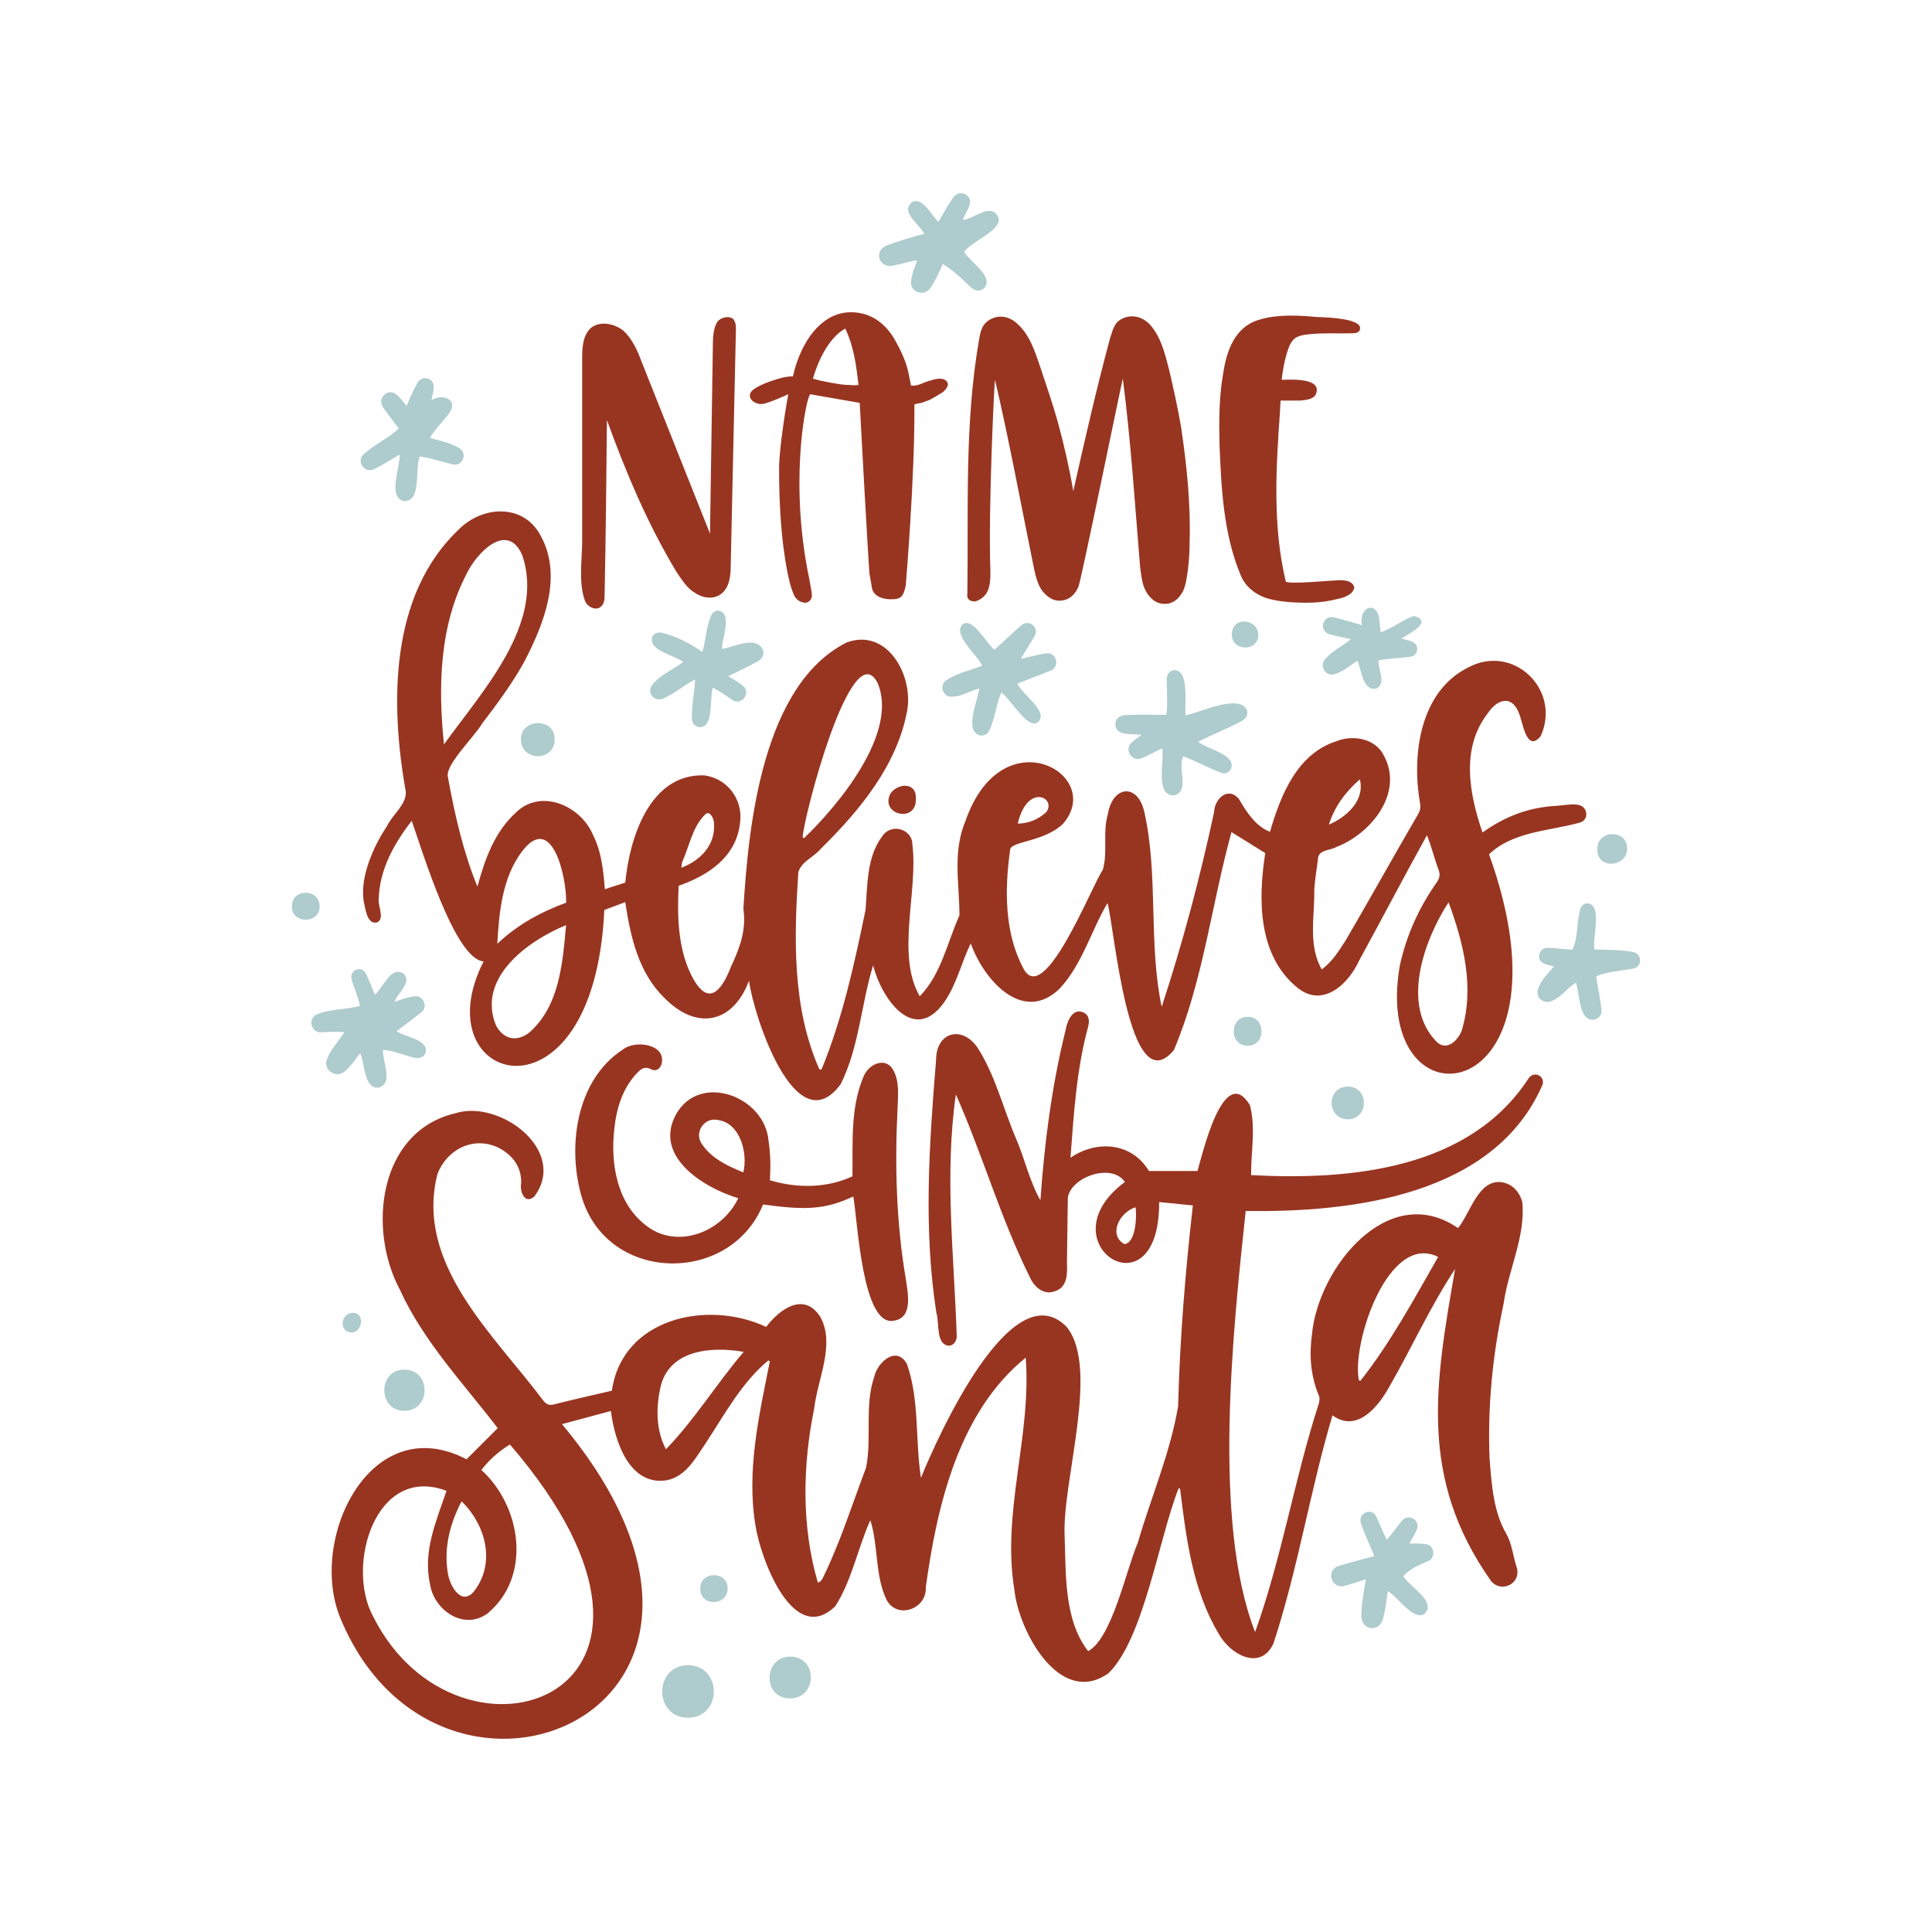 <?xml version="1.0" encoding="utf-8"?>
<!-- Generator: Adobe Illustrator 25.0.0, SVG Export Plug-In . SVG Version: 6.00 Build 0)  -->
<svg version="1.1" id="Layer_1" xmlns="http://www.w3.org/2000/svg" xmlns:xlink="http://www.w3.org/1999/xlink" x="0px" y="0px"
	 width="708.661px" height="708.661px" viewBox="0 0 708.661 708.661" enable-background="new 0 0 708.661 708.661"
	 xml:space="preserve">
<g>
	<path fill="#983521" d="M432.308,545.94c-7.269,18.404-12.751,55.174-25.715,67.812
		c-17.882,12.585-32.958-15.5-34.508-30.549c-4.735-28.668,6.378-56.669,4.145-85.221
		c-24.585,19.976-32.519,54.199-36.653,84.263c0.44,7.839-10.252,11.837-14.288,4.758
		c-4.441-9.068-3.024-19.889-6.044-29.404c-4.644,10.326-6.729,22.01-12.866,31.577
		c-15.485,14.997-27.44-17.668-29.238-29.462c-3.422-20.205,1.293-40.569,5.233-60.335
		c-0.172-0.132-0.345-0.263-0.517-0.395c-9.664,7.973-15.973,19.639-22.795,30.072
		c-3.806,5.533-7.436,12.684-14.7,13.93c-13.653,1.983-18.931-14.571-20.288-25.432
		c-5.969,1.606-11.758,3.163-17.933,4.825c87.714,105.105-44.472,159.26-81.116,71.566
		c-12.35-28.916,10.66-77.181,46.105-58.68c3.824-3.82,7.518-7.51,11.434-11.423
		c-12.551-16.414-27.171-31.709-35.855-50.713c-11.986-22.296-7.912-58.132,20.376-64.808
		c16.349-5.087,41.332,13.721,28.944,30.509c-3.508,3.228-5.53-1.846-4.845-4.959
		c0.04-4.128-1.43-7.583-4.545-10.321c-8.828-7.759-21.575-4.354-26.162,7
		c-8.465,33.012,20.774,59.111,38.754,83.114c1.144,1.468,2.159,1.938,4.077,1.446
		c6.908-1.773,13.879-3.301,21.123-4.992c3.812-26.693,35.071-33.486,56.599-23.407
		c5.068-6.673,13.985-13.033,19.955-3.529c5.41,10.11-1.103,22.695-2.322,33.363
		c-4.279,20.957-4.719,43.272,1.323,63.935c1.284-0.318,1.648-1.309,2.044-2.143
		c6.27-12.841,10.525-26.54,15.609-39.874c2.287-10.98-0.668-22.765,3.067-33.568
		c1.256-5.362,8.169-11.441,11.963-4.575c4.672,13.302,2.973,27.787,5.139,41.732
		c5.856-14.42,33.186-75.781,53.351-55.446c12.405,14.956-1.554,56.531-0.655,76.614
		c0.525,14.037-0.336,30.86,8.632,42.423c8.784-4.714,13.96-29.961,18.216-39.749
		c4.815-16.674,11.937-32.982,14.78-50.101c0.644-24.675,2.624-49.096,5.418-73.641
		c-4.173-0.416-8.164-0.814-12.364-1.233c0.19,42.731-42.625,14.96-12.575-7.363
		c-4.794-7.138-19.8-1.857-20.919,5.73c-0.144,8.047-0.223,16.094-0.327,24.141
		c0.171,3.994,0.097,8.894-4.52,10.215c-3.961,1.532-7.479-1.563-9.009-4.99
		c-10.822-21.672-17.444-45.193-27.216-67.187c-4.263,29.539-0.627,59.279,0.321,88.849
		c-0.175,2.005-1.391,3.25-2.961,3.308c-4.833-0.555-3.33-8.392-4.498-11.962
		c-4.818-30.812-2.656-61.928-0.13-92.832c-0.019-10.183,9.358-12.892,15.132-4.654
		c6.58,10.151,9.428,22.28,14.157,33.351c3.249,7.486,4.952,15.693,8.984,22.763
		c1.467-21.054,4.163-41.974,9.241-62.488c0.501-3.086,2.488-7.894,6.143-6.586
		c2.043,0.676,2.795,2.494,2.187,5.123c-4.325,15.864-5.3,31.94-6.547,48.331
		c9.591-6.612,22.542-5.623,28.761,4.851c6.122,0,11.881,0,17.829,0
		c1.851-6.367,9.614-39.865,19.217-24.175c2.234,8.312,0.38,17.118,0.448,25.682
		c36.558,1.988,80.168-2.123,101.873-35.621c2.03-2.708,5.989-0.69,5.023,2.469
		c-17.582,40.596-69.652,46.922-108.877,46.309c-4.641,43.45-12.319,114.155,3.455,154.45
		c9.803-27.284,14.433-56.271,23.381-83.875c0.249-0.884,0.36-2.019,0.021-2.823
		c-3.08-7.311-3.612-14.908-2.531-22.64c2.304-24.204,27.987-56.448,53.566-38.831
		c4.564-5.627,7.356-17.694,15.776-16.871c3.815,0.515,6.708,3.234,7.785,7.346
		c1.262,12.589-5.155,24.92-6.871,37.361c-4.052,18.822-5.925,37.874-5.104,57.129
		c0.749,9.168,1.395,19.147,6.15,27.234c2.021,3.61,2.449,8.173,3.734,12.124
		c1.929,5.922-5.353,9.718-9.309,5.219c-26.701-37.77-20.591-72.324-13.245-114.53
		c-9,13.555-15.78,28.667-23.916,42.807c-4.026,7.439-11.979,17.509-21.06,10.868
		c-8.215,27.637-12.68,56.447-21.685,83.78c-4.911,10.295-16.182,3.688-20.155-3.856
		c-9.511-15.948-11.824-34.943-14.067-53.053C432.668,545.996,432.488,545.968,432.308,545.94z
		 M163.781,546.842c-26.052-9.871-37.101,27.549-26.889,46.131
		c31.29,62.408,130.135,29.817,50.143-63.131c-4.102,2.523-7.557,5.582-10.474,9.343
		c14.729,13.323,18.529,39.029,2.381,52.537c-8.667,6.517-19.713-0.956-21.204-10.614
		C155.059,569.074,159.939,558.181,163.781,546.842z M272.79,495.869
		c-11.592-2.06-26.92-0.847-30.369,12.307c-1.853,7.78-1.931,16.249,1.849,23.419
		C254.968,520.528,262.773,507.613,272.79,495.869z M527.518,461.044
		c-18.296-9.19-31.838,31.795-29.069,45.262c0.186,0.06,0.371,0.121,0.557,0.181
		C510.056,492.453,518.661,476.51,527.518,461.044z M169.308,550.695
		c-4.303,8.223-6.543,17.062-5.056,26.204c0.547,4.294,4.671,12.24,9.377,7.092
		C181.901,573.755,178.436,559.577,169.308,550.695z M416.54,442.837
		c-5.881,1.741-10.143,10.107-4.129,13.498C416.606,455.98,417.021,446.325,416.54,442.837z
		 M312.986,438.876c-10.31,4.773-17.283,5.103-33.094,2.938c-11.979,29.342-56.336,28.934-66.272-1.97
		c-5.764-18.508-2.503-43.61,14.823-54.852c4.649-3.77,16.569-1.922,14.086,5.723
		c-0.765,1.623-2.196,2.33-3.755,1.484c-1.79-0.971-3.256-0.487-4.423,0.717
		c-5.869,5.633-8.284,13.625-9.057,21.511c-1.359,12.391,0.987,26.717,11.357,34.826
		c11.306,9.29,28.087,2.931,34.151-9.757c-12.977-3.891-31.445-15.542-22.7-30.987
		c8.82-15.228,32.444-6.279,33.799,9.915c0.748,4.693,0.788,9.72,0.496,14.49
		c10.439,3.161,21.421,2.732,30.286-1.44c0.173-12.222-0.843-25.122,4.081-36.609
		c1.812-4.598,8.225-7.55,11.014-2.13c2.117,4.038,1.639,8.861,1.469,13.271
		c-1.075,21.197-0.528,42.599,3.078,63.543c0.724,5.047,2.508,13.662-4.236,14.849
		C316.155,487.274,314.58,447.113,312.986,438.876z M272.647,430.045
		c1.766-7.258-1.254-18.278-9.475-19.242c-4.722-1.014-8.474,4.331-5.958,8.444
		C260.692,424.831,266.803,427.618,272.647,430.045z"/>
	<path fill="#983521" d="M301.334,392.292c7.685-18.642,12.079-38.868,16.156-58.567
		c0.713-9.11,0.386-19.454,6.171-27.052c3.163-4.834,10.999-2.701,11.001,3.145
		c2.194,16.986-6.093,40.522,2.702,55.61c7.863-8.006,10.071-19.695,14.569-29.68
		c-0.025-11.661-2.598-23.34,2.241-34.709c13.458-38.598,51.497-16.799,35.672,1.199
		c-7.146,6.811-19.538,6.205-19.354,9.69c-2.002,14.349-2.093,30.123,4.848,43.213
		c7.607,14.896,25.259-30.644,29.156-36.048c1.948-6.506-0.128-13.718,1.845-20.351
		c1.708-10.706,11.149-11.662,13.473-0.61c5.143,23.41,1.374,47.73,6.293,71.172
		c7.738-23.5,14.014-47.248,19.227-71.416c0.133-4.871,5.115-9.553,9.084-4.855
		c2.971,5.102,6.262,10.095,11.421,12.077c3.869-13.386,9.951-28.679,24.429-33.256
		c6.165-2.44,14.392-0.94,17.436,5.473c7.225,13.635-4.841,28.475-17.467,33.332
		c-2.426,1.409-6.726,0.909-6.818,4.524c-0.444,3.768-1.154,7.522-1.335,11.301
		c0.158,9.781-2.346,20.14,2.729,29.116c3.95-2.924,6.172-6.666,8.755-10.62
		c8.997-15.372,17.622-30.962,26.6-46.344c0.792-1.341,0.979-2.572,0.687-4.087
		c-3.058-17.654-0.092-40.831,17.61-49.683c16.491-8.954,34.319,7.977,26.687,25.134
		c-5.191,6.289-6.543-4.928-7.937-8.264c-2.623-7.03-8.081-5.314-11.561-0.02
		c-9.909,12.86-6.702,29.52-1.867,43.658c8.006-5.798,16.778-9.178,26.651-9.765
		c2.78-0.14,5.597-0.802,8.374-0.422c3.824,0.629,4.255,5.946,0.155,6.68
		c-11.042,3.01-24.142,3.17-32.776,11.501c33.748,93.847-43.55,103.096-32.741,40.837
		c2.411-11.119,7.014-21.267,13.541-30.539c1.114-1.583,1.326-2.896,0.664-4.692
		c-1.618-4.239-2.502-8.339-4.256-12.597c-8.478,15.352-16.547,30.727-24.937,46.105
		c-3.861,8.455-13.086,17.137-22.24,10.069c-14.854-11.732-14.796-32.567-12.121-49.648
		c-4.105-2.545-8.14-5.046-12.387-7.679c-7.335,26.513-10.372,54.541-21.145,79.98
		c-16.696,19.891-21.805-45.391-24.335-53.971c-6.077,10.346-9.228,22.339-17.42,31.253
		c-13.58,13.461-28.077-3.201-32.741-16.448c-3.53,7.244-5.211,15.225-9.91,21.834
		c-11.126,15.303-22.904-1.803-25.902-13.778c-4.435,14.441-5.109,29.993-11.906,43.604
		c-16.538,22.324-32.041-25.526-33.62-37.978c-5.88,15.73-19.167,18.307-30.878,6.468
		c-9.693-9.329-12.554-22.488-14.526-35.288c-2.668,1.005-5.106,1.923-7.663,2.886
		c-3.788,82.268-67.297,63.927-44.277,18.851c-10.666-0.69-22.754-41.515-26.373-51.553
		c-6.377,8.192-11.817,17.885-12.087,28.496c-0.461,2.603,2.393,7.442-0.644,8.758
		c-3.798,0.92-4.277-5.407-4.94-8.019c-0.6-4.746,0.326-9.361,1.868-13.862
		c1.652-4.823,3.987-9.302,6.793-13.54c1.949-4.136,7.103-7.787,6.836-12.506
		c-5.714-32.201-6.044-72.079,19.433-96.201c8.661-8.719,23.684-9.675,30.013,2.232
		c8.254,14.891,1.185,32.528-6.041,46.39c-4.442,8.02-9.891,15.344-15.43,22.613
		c-2.684,4.68-13.43,14.937-12.559,19.393c2.503,13.767,5.567,27.415,10.865,40.397
		c2.728-10.152,6.31-20.185,14.281-27.353c9.113-8.674,23.34-2.41,27.955,8.019
		c3.253,6.404,3.929,13.107,4.508,20.254c2.555-0.828,4.929-1.597,7.494-2.429
		c1.533-16.341,8.969-40.006,28.978-39.327c8.556,1.152,14.309,8.903,13.107,17.524
		c-1.447,12.444-11.559,19.131-22.51,22.981c-0.527,10.792-0.348,22.346,4.406,32.321
		c5.903,12.093,10.933,7.365,14.807-2.709c3.177-6.673,5.684-13.489,4.527-21.092
		c1.862-30.978,7.095-82.155,37.81-97.733c14.926-5.567,24.586,12.018,22.274,24.925
		c-3.653,20.087-17.496,36.748-31.684,50.714c-2.481,3.026-7.169,4.718-8.246,8.605
		c-1.588,24.119-2.293,49.794,7.728,72.316C300.821,392.267,301.077,392.28,301.334,392.292z
		 M162.85,273.046c13.661-19.108,37.375-44.33,28.672-69.507c-5.516-12.385-16.608-0.811-20.258,6.741
		C161.133,229.486,160.668,251.879,162.85,273.046z M294.426,307.161
		c0.164,0.094,0.329,0.188,0.493,0.282c12.604-12.073,34.727-38.642,26.993-56.921
		C312.315,231.826,294.501,300.728,294.426,307.161z M207.639,339.339
		c-14.375,5.885-32.818,19.584-25.685,36.826c2.817,5.148,7.522,6.151,12.201,2.574
		C205.195,368.976,206.351,353.534,207.639,339.339z M531.333,330.962
		c-8.949,13.762-17.736,37.985-4.136,51.407c3.718,3.131,7.429-0.725,8.914-4.187
		C540.934,362.503,536.91,346.033,531.333,330.962z M207.659,331.116
		c0.256-8.928-5.04-33.556-16.221-18.757c-7.213,9.635-8.381,22.173-9.021,33.818
		C189.765,339.222,198.233,334.57,207.659,331.116z M249.885,318.308
		c7.453-2.821,12.676-8.697,11.997-16.571c-0.069-1.505-1.616-4.804-3.346-2.878
		c-4.581,4.59-5.629,11.361-8.217,17.11C250.105,316.528,250.09,317.163,249.885,318.308z
		 M487.44,302.479c6.432-2.747,13.321-8.86,11.344-16.614
		C493.391,290.626,489.512,295.882,487.44,302.479z M373.312,302.098
		c4.064-0.014,7.574-1.6,10.443-4.184C387.711,292.74,376.888,286.942,373.312,302.098z
		 M326.523,291.242c-3.716,7.742,9.729,10.772,9.412,1.827
		C336.347,286.576,328.982,287.26,326.523,291.242z"/>
	<path fill="#AECBCD" d="M144.76,367.511c2.85-1.06,4.633-1.724,7.408-2.059
		c3.072-0.385,4.957,3.829,2.365,5.869c-3.073,2.519-5.865,4.436-9.097,6.943
		c3.453,2.3,12.051,3.076,10.627,8.026c-0.732,1.773-2.582,2.225-5.118,1.422
		c-3.558-0.955-6.711-2.353-10.459-2.597c-0.239,4.233,3.918,12.237-1.533,13.819
		c-5.464,0.664-5.09-8.856-6.838-12.662c-2.119,2.707-3.389,4.881-5.859,6.893
		c-3.082,2.393-7.633-0.595-6.414-4.375c1.419-3.923,4.01-6.441,6.498-10.15
		c-3.148-0.366-5.671-0.09-8.698,0.001c-3.478,0.125-4.715-4.752-1.75-6.356
		c5.08-2.352,10.736-1.819,16.124-3.284c-0.576-3.577-2.299-6.612-3.095-10.082
		c-0.593-3.207,3.728-4.841,5.24-1.837c1.361,2.69,2.089,4.825,3.357,7.783
		c3.118-2.728,5.822-10.619,10.482-7.78C151.286,360.471,145.868,363.971,144.76,367.511z
		 M430.657,291.783c5.998-1.707,1.037-10.13,3.418-14.362c4.965,1.875,9.269,4.324,14.172,6.164
		c1.384,0.308,2.525-0.257,3.207-1.451c2.406-5.393-8.845-7.332-12.014-10.102
		c5.786-2.802,11.132-4.887,16.479-7.825c1.41-0.963,1.885-2.363,1.435-3.765
		c-2.751-6.074-17.399,0.959-22.485,1.994c-0.493-4.217,1.604-16.841-4.348-16.622
		c-1.351,0.222-2.347,1.278-2.517,2.806c-0.215,4.477,0.465,9.132-0.167,13.569
		c-5.384,0.065-10.013-0.158-15.216,0.117c-2.237,0.182-3.497,1.594-3.506,3.42
		c0.191,4.428,5.984,3.253,9.59,3.817c-1.536,1.179-2.578,1.877-3.498,2.71
		c-3.02,2.489-0.22,7.269,3.414,5.927c2.781-1.155,4.674-2.304,7.7-3.719
		C427.153,279.621,423.58,291.756,430.657,291.783z M366.163,79.636
		c-2.851-5.583-8.876,0.826-13.035,1.002c1.179-3.03,4.633-7,1.16-9.237
		c-1.523-0.936-3.329-0.658-4.58,0.941c-2.138,2.975-3.51,5.727-5.505,9.034
		c-2.532-2.33-6.055-9.738-9.919-7.035c-3.925,3.664,3.027,7.893,4.746,11.414
		c-4.858,1.294-8.776,2.451-13.336,4.122c-5.561,1.845-3.468,8.809,2.187,7.486
		c2.964-0.514,5.522-1.457,8.555-1.911c-1.04,2.79-1.916,4.974-2.279,7.784
		c-0.423,3.722,4.524,5.663,6.802,2.751c2.143-2.804,3.33-5.878,4.866-9.145
		c3.773,2.31,6.804,5.162,9.927,8.212c2.024,1.882,3.81,1.98,5.29,0.569
		c3.645-4.129-5.347-9.659-7.391-13.225C356.118,88.609,367.989,84.303,366.163,79.636z M385.675,245.837
		c3.095-1.548,1.823-6.45-1.662-6.206c-3.324,0.425-5.915,1.268-9.591,2.02
		c1.787-3.167,3.363-5.305,5.066-8.342c1.839-3.149-1.983-6.266-4.781-4.017
		c-3.381,2.934-6.482,5.948-9.92,9.043c-2.796-2.048-7.912-12.005-11.629-9.367
		c-4.083,3.815,5.516,11.246,7.063,15.203c-4.643,1.928-9.431,2.663-13.379,5.564
		c-2.309,1.673-0.946,5.87,1.937,5.798c3.854,0.193,6.74-2.186,10.451-2.977
		c-0.614,4.358-5.732,15.95,0.374,17.193c1.532,0.176,2.652-0.47,3.308-1.828
		c2.013-4.549,2.48-9.228,4.329-13.909c3.59,2.287,9.665,13.93,13.537,10.813
		c4.093-3.711-5.959-10.199-7.615-14.075C377.703,248.931,381.529,247.584,385.675,245.837z
		 M491.101,574.375c-4.819,1.388-2.926,8.505,1.933,7.332c2.872-0.674,5.041-1.568,8.013-2.455
		c-0.878,4.8-1.612,8.612-1.701,13.277c-0.131,5.542,6.663,6.526,7.979,1.052
		c0.943-3.441,1.21-6.207,1.7-9.976c3.682,2.033,9.702,11.469,13.674,8.165
		c4.094-4.591-5.806-9.796-7.944-13.585c2.577-3.062,5.948-4.164,9.316-5.691
		c2.597-1.243,1.994-5.584-0.833-6.049c-2.17-0.353-3.973-0.273-6.286-0.279
		c0.986-1.809,1.928-3.346,2.68-4.97c1.657-3.354-2.8-6.229-5.285-3.516
		c-1.964,2.412-3.551,4.586-5.658,7.177c-1.561-3.111-2.398-5.55-3.846-8.513
		c-1.68-3.549-6.649-1.44-5.734,2.142c1.404,4.251,3.24,7.903,4.98,12.31
		C499.542,572.026,495.528,573.011,491.101,574.375z M242.337,231.997
		c-1.514-0.08-2.679,0.525-3.08,1.704c-1.414,4.978,7.989,6.558,11.358,9.054
		c-3.157,2.808-14.696,7.488-11.629,12.297c0.954,1.405,2.485,1.857,4.325,1.151
		c4.25-1.912,7.464-4.811,11.67-6.965c-0.262,5.173-1.382,9.768-1.163,14.86
		c0.213,1.45,1.349,2.477,2.708,2.639c5.452,0.162,3.667-10.355,4.894-14.439
		c2.951,1.367,4.822,2.869,7.368,4.549c3.409,2.002,6.806-2.785,3.69-5.33
		c-1.745-1.398-3.256-2.149-5.337-3.506c4.084-2.015,7.279-3.441,11.049-5.585
		c1.571-0.935,2.078-2.38,1.714-3.924c-2.516-5.546-10.407-1.231-15.05-0.463
		c-0.124-3.853,3.733-12.36-0.821-13.927c-1.29-0.31-2.388,0.208-3.001,1.32
		c-2.069,4.275-2.033,9.247-3.424,13.756C253.015,235.896,247.87,233.286,242.337,231.997z
		 M133.481,166.562c-2.964,2.466,0.123,7.072,3.534,5.595c3.506-1.635,5.962-3.364,9.608-5.427
		c0.181,4.688-4.597,15.92,1.692,17.09c6.496-0.065,3.663-11.973,5.68-16.363
		c4.084,0.48,7.651,1.876,11.618,2.762c4.079,1.367,6.219-4.038,2.632-5.998
		c-3.343-1.89-6.798-2.506-10.592-3.608c2.107-3.356,4.735-5.943,7.101-9.054
		c3.611-5.021-2.456-7.419-6.495-4.711c0.477-2.825,2.037-6.593-1.046-7.875
		c-1.547-0.641-3.138-0.164-4.152,1.578c-1.536,2.772-2.669,5.394-3.929,8.38
		c-2.073-2.55-4.804-6.9-8.042-4.235c-1.46,1.224-1.678,3.003-0.504,4.875
		c1.846,2.583,3.786,5.024,5.666,7.631C142.431,160.838,137.381,162.936,133.481,166.562z
		 M564.086,362.926c-0.733,2.938,1.694,5.227,4.602,4.425c3.797-1.298,5.961-4.829,9.36-6.901
		c1.62,4.168,0.81,14.368,6.874,13.546c1.466-0.407,2.481-1.587,2.553-3.139
		c-0.417-4.271-1.35-8.309-2.002-12.75c4.222-1.801,8.754-1.932,13.21-2.772
		c3.546-0.352,3.931-4.916,0.7-6.06c-4.764-0.952-9.689-0.835-14.568-1.013
		c-0.834-4.116,3.087-16.171-2.368-16.895c-1.354-0.059-2.23,0.644-2.714,1.837
		c-1.544,4.938-0.66,10.375-2.992,15.11c-3.015-0.071-5.938-0.573-8.937-0.662
		c-1.781-0.053-3.015,1.089-3.24,2.653c-0.493,3.057,2.945,3.657,5.454,4.127
		C567.745,357.198,565.181,359.523,564.086,362.926z M485.804,242.121
		c-1.767,2.213,0.499,5.93,3.269,5.273c3.409-0.814,5.764-3.107,8.823-5.02
		c1.581,3.45,1.93,11.347,7.02,10.138c3.742-1.961,0.461-6.968,0.694-10.254
		c3.81-0.789,7.421-0.789,11.231-1.303c1.911-0.226,2.818-1.105,2.967-2.586
		c0.342-3.07-3.148-3.442-5.793-4.132c2.864-1.897,11.855-6.165,4.663-8.316
		c-4.219,1.42-7.966,4.618-12.278,6.02c-0.239-2.192-0.363-4.179-0.696-6.131
		c-1.831-5.556-7.324-2.419-6.162,3.515c-3.414-1.103-6.492-1.907-9.908-2.795
		c-4.525-1.344-6.272,5.065-1.647,6.227c2.618,0.668,4.389,0.975,7.547,1.701
		C492.082,237.323,488.533,238.688,485.804,242.121z M252.327,630.058
		c12.635,0.033,12.67-19.168,0.069-19.232C239.801,610.748,239.718,630.055,252.327,630.058z
		 M289.555,622.982c10.217,0.159,10.62-15.108,0.428-15.338
		C280.128,607.497,279.459,622.73,289.555,622.982z M148.225,517.504
		c9.914,0.026,10.106-15.072,0.081-15.127C138.531,502.398,138.497,517.313,148.225,517.504z
		 M191.098,271.357c0.219,8.121,12.451,7.952,12.36-0.214
		C203.618,263.042,190.768,263.421,191.098,271.357z M494.464,410.583
		c7.802-0.162,7.747-12.152-0.168-12.033C486.36,398.722,486.646,410.577,494.464,410.583z
		 M596.821,311.209c0.088-7.173-11.052-6.874-10.905,0.218
		C585.595,319.173,597.031,318.088,596.821,311.209z M457.553,383.543
		c6.834,0.248,6.914-10.589,0.175-10.559C450.961,372.821,450.713,383.555,457.553,383.543z
		 M117.228,332.613c0.295-6.59-10.01-6.998-10.146-0.355
		C106.696,338.874,117.159,339.142,117.228,332.613z M256.879,582.583
		c-0.3,6.857,10.117,6.565,10.013,0.084C267.051,576.196,256.826,576.118,256.879,582.583z
		 M451.851,232.541c-0.266,6.5,9.729,6.627,9.701,0.307
		C461.368,226.803,452.007,225.978,451.851,232.541z M128.913,488.727
		c3.891,0.216,5.16-7.096,0.589-7.171C124.962,481.453,124.058,488.608,128.913,488.727z"/>
	<g>
		<path fill="#983521" d="M269.3,117.571c0.633,0.844,0.633,2.323,0.633,3.379
			c-0.633,30.414-1.267,55.969-1.901,86.382c0,3.802-0.422,8.237-3.59,10.56
			c-2.746,2.112-6.759,1.478-9.504-0.422c-2.957-1.689-4.858-4.858-6.759-7.603
			c-10.56-17.53-18.586-36.538-25.556-55.758c-0.211,21.331-0.422,42.452-0.844,63.572
			c0,1.901,0,4.013-1.69,5.069c-1.478,1.056-3.802,0.212-5.069-1.478
			c-0.422-0.633-0.634-1.478-0.845-2.112c-1.901-6.336-0.634-14.362-0.634-20.909
			c0-7.393,0-14.784,0-22.176c0-14.995,0-29.78,0-44.564c0-4.013,0.212-8.448,3.168-11.194
			c3.379-2.745,8.659-1.689,12.039,1.056c3.168,2.957,5.069,7.181,6.548,11.194
			c8.448,21.12,16.685,42.03,25.133,63.149c0.422-25.133,0.633-44.352,1.056-69.486
			c0-2.534,0.211-6.125,1.689-8.237c1.267-1.689,4.435-2.323,5.914-0.844
			C269.089,117.36,269.3,117.36,269.3,117.571z"/>
		<path fill="#983521" d="M347.23,142.282c-0.422,0.633-0.845,1.056-1.267,1.478
			c-1.689,1.056-3.379,2.112-5.069,2.957c-1.056,0.422-1.901,0.633-2.746,1.056
			c-0.422,0-2.746,0.422-2.746,0.633c0.212,26.612-3.168,66.107-3.168,66.318
			c-0.845,4.013-1.69,4.858-4.436,5.069c-4.435,0.212-7.603-1.267-8.025-4.435
			c-0.212-1.689-0.634-3.379-0.845-4.858c-0.422-4.647-3.59-61.883-3.59-62.728
			c-6.125-1.056-12.25-2.112-18.164-3.168c-1.267,0.844-7.392,28.723-1.267,62.938
			c0.422,2.534,1.056,5.069,1.478,7.814c0.212,1.056,0.422,2.323,0.422,3.379
			c-0.211,1.478-1.478,2.534-2.745,2.323c-1.69-0.212-2.957-1.056-3.802-2.746
			c-0.634-1.478-1.267-3.168-1.69-5.069c-0.844-3.591-3.802-16.263-3.802-41.396
			c0-8.237,3.168-26.401,3.379-27.245c-0.844,0.422-8.025,3.59-9.715,3.59
			c-2.745,0.211-6.125-2.534-3.379-5.069c1.901-1.689,7.181-3.59,7.603-3.59
			c2.323-0.845,4.647-1.478,7.181-1.478c2.746-12.461,10.771-24.711,23.021-23.444
			c6.759,0.634,11.616,4.858,14.784,10.772c2.112,3.802,3.802,7.603,4.647,11.616
			c0.211,1.478,0.633,2.745,0.845,4.435c0,0,0,0,0.211,0c1.69,0.211,3.59-0.633,5.069-1.267
			c0.845-0.211,1.479-0.633,2.112-0.633c1.056-0.422,2.112-0.633,3.379-0.633
			C346.807,138.903,348.497,140.381,347.23,142.282z M314.916,141.226
			c-0.845-7.18-1.69-13.939-4.858-20.697c-5.914,3.168-9.927,11.616-11.828,18.163v0.212
			c0.845,0.211,1.478,0.422,2.323,0.633c2.112,0.422,5.069,1.056,5.491,1.056
			c2.112,0.422,4.013,0.633,6.125,0.633C313.015,141.437,313.86,141.226,314.916,141.226z"/>
		<path fill="#983521" d="M436.354,198.884c0,3.379-0.211,6.759-0.633,10.138
			c-0.422,2.746-0.634,5.491-1.901,8.026c-1.267,2.323-3.379,4.435-6.336,4.435
			c-3.168,0.211-5.703-1.901-7.181-4.647c-1.478-2.746-1.69-5.914-2.112-8.87
			c-1.901-23.021-3.379-46.043-6.336-69.064c-0.211,0.211-15.206,73.71-16.262,76.245
			c-1.056,2.534-2.957,4.646-5.703,5.069c-3.379,0.633-5.914-1.267-7.814-3.802
			c-1.69-2.534-2.323-5.703-2.957-8.659c-4.646-22.81-8.87-45.831-14.15-68.43
			c-0.211,0-2.534,47.521-1.689,70.33c0,2.323,0,4.435-0.845,6.759
			c-0.845,2.112-2.534,3.591-4.858,4.224c-0.845,0-1.69-0.211-2.323-0.845
			c-0.633-0.633-0.422-1.478-0.422-2.534c0.422-31.047-1.056-61.672,4.224-92.296
			c0.422-2.534,0.845-5.28,2.957-6.97c3.379-2.745,7.814-2.323,10.983,0.634
			c4.646,4.013,6.547,10.138,8.448,15.629c2.323,6.969,4.647,13.728,6.548,20.487
			c2.323,8.448,4.224,16.897,5.703,25.345c4.224-18.797,8.448-37.383,13.517-56.18
			c0.844-2.323,1.267-5.069,3.59-6.548c3.59-2.323,8.026-1.478,10.983,1.69
			c4.013,4.435,5.491,10.56,6.969,16.262c1.69,7.181,3.168,13.94,4.435,21.121
			C435.298,170.583,436.776,184.734,436.354,198.884z"/>
		<path fill="#983521" d="M498.865,120.106c0.211,1.689-1.267,2.112-2.535,2.112
			c-5.491,0.212-10.982-0.211-16.474,0.422c-2.112,0.211-4.646,0.633-5.914,2.534
			c-2.112,2.746-3.59,11.194-3.802,14.151c4.647-0.211,14.362-0.422,12.672,4.858
			c-0.633,2.323-3.801,2.534-5.914,2.745c-2.534,0-4.858,0-7.181,0c0,0.845-0.211,2.746-0.211,4.013
			c-1.478,20.698-2.746,42.029,2.112,62.305c0.212,1.267,17.741-0.422,19.431-0.422
			c1.056,0,2.323,0,3.591,0.422c1.056,0.422,2.112,1.267,2.112,2.534
			c-0.211,0.422-0.422,0.845-0.633,1.267c-1.478,1.689-3.802,2.323-5.914,2.745
			c-5.703,1.478-11.405,1.478-17.319,1.056c-2.746-0.211-5.703-0.633-8.448-1.478
			c-4.224-1.478-7.603-4.224-9.293-8.237c-6.336-14.995-7.181-31.892-7.814-47.943
			c-0.212-8.659-0.212-17.319,1.267-25.767c1.267-8.659,4.224-17.741,13.729-20.276
			c6.547-1.901,14.15-1.478,20.909-0.845c1.478,0,7.603,0.211,11.828,1.267
			C496.33,117.993,498.654,118.627,498.865,120.106z"/>
	</g>
</g>
</svg>
